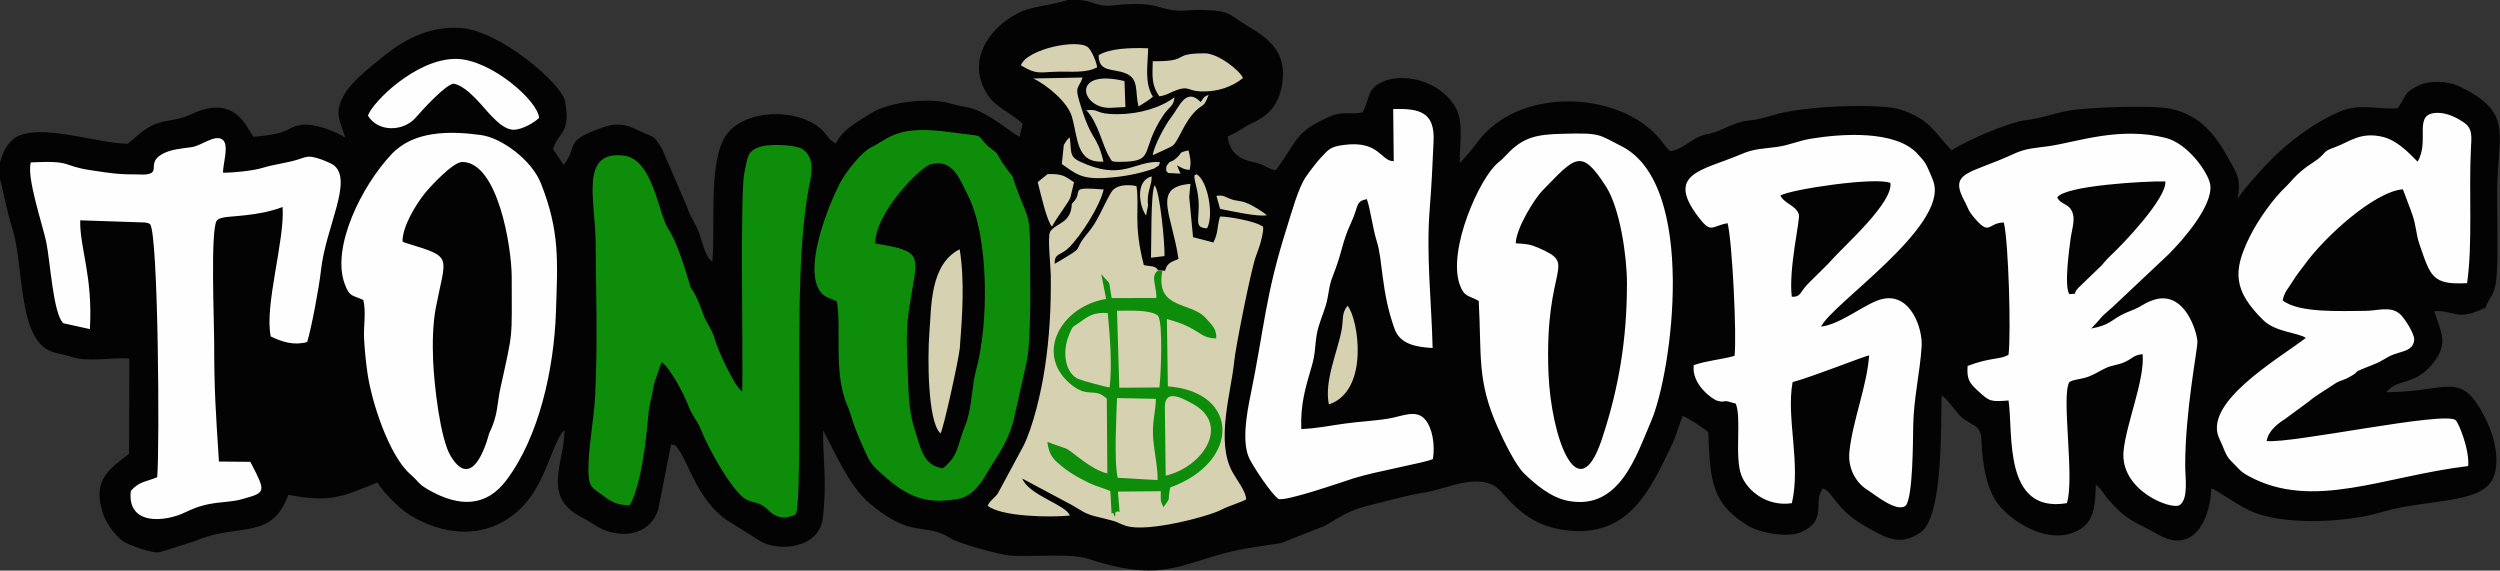 <?xml version="1.0" encoding="UTF-8"?>
<!DOCTYPE svg PUBLIC "-//W3C//DTD SVG 1.1//EN" "http://www.w3.org/Graphics/SVG/1.1/DTD/svg11.dtd">
<!-- Creator: CorelDRAW -->
<svg xmlns="http://www.w3.org/2000/svg" xml:space="preserve" width="67.518mm" height="15.411mm" version="1.1" style="shape-rendering:geometricPrecision; text-rendering:geometricPrecision; image-rendering:optimizeQuality; fill-rule:evenodd; clip-rule:evenodd"
viewBox="0 0 183.84 41.96"
 xmlns:xlink="http://www.w3.org/1999/xlink"
 xmlns:xodm="http://www.corel.com/coreldraw/odm/2003">
 <rect x="0" y="0" width="183.84" height="41.96" fill="#333333" stroke="none"/>
 <defs>
  <style type="text/css">
   <![CDATA[
    .fil0 {fill:#040303}
    .fil3 {fill:#0E8D0B}
    .fil2 {fill:#D6D2B1}
    .fil1 {fill:#FEFEFE}
   ]]>
  </style>
 </defs>
 <g id="Camada_x0020_1">
  <g id="_2086856945376">
   <path class="fil0" d="M182.74 22.69c0.4,-1.06 0.77,-0.9 0.87,-2.62 0.11,-1.99 -0.02,-4.68 0.04,-6.79 0.11,-3.56 1.06,-5.14 -2.9,-6.97 -0.75,-0.35 -2.09,-0.41 -2.88,-0.03 -1.17,0.56 -0.86,0.72 -1.56,1.68 -1.42,0.11 -2.79,-0.38 -4.24,0.24 -1.88,0.81 -3.83,2.21 -5.46,3.95 -0.4,0.43 -1.83,1.99 -2.06,2.49 0.27,-1.56 -0.07,-1.89 -0.7,-3.02 -0.96,-1.73 -2.03,-3.14 -4.23,-3.62 -1.33,-0.29 -6.14,-0.11 -7.51,0.14 -1.24,0.23 -1.94,0.55 -3.17,0.7 -1.15,0.14 -4.29,1.45 -5.43,2.22 -1.3,-1.41 -1.65,-2.31 -3.74,-3 -1.38,-0.46 -7.05,-0.32 -9.4,0.41 -2.32,0.72 -1.47,-0.01 -3.97,1.14 -0.5,0.23 -0.83,0.2 -1.31,0.38 -0.77,0.28 -1.31,0.97 -2.26,1.13 -0.63,-0.61 -0.67,-0.91 -1.47,-1.61 -3.29,-2.86 -9.78,-2.86 -12.61,0.81 -0.16,0.21 -1.15,1.48 -1.4,1.64 -0.04,-1.22 0.27,-2.81 -0.2,-3.83 -0.96,-2.06 -3.72,-2.83 -5.38,-2.16 -1.27,0.52 -0.97,1.14 -1.57,2.29 -0.94,0.22 -1.36,-0.15 -2.45,0.33 -2.62,1.15 -2.31,1.78 -3.94,3.93 -0.56,-0.12 -0.58,-0.23 -1.1,-0.45 -0.56,-0.24 -2.2,-0.16 -2.44,-2.04 0.66,-0.29 0.7,-0.33 1.28,-0.7 0.66,-0.42 2.23,-0.75 2.68,-2.86 0.59,-2.78 -1.17,-3.76 -2.67,-4.67 -1.13,-0.69 -1.06,-0.98 -2.85,-1.06 -1.59,-0.07 -1.88,0.26 -3.45,-0.22 -1.04,-0.32 -2.32,-0.25 -3.43,-0.12 -1.4,0.16 -1.43,-0.54 -3.31,-0.4 -1.16,0.39 -2.64,0.44 -3.67,0.97 -2.23,1.15 -3.8,3.6 -2.22,6.01 0.62,0.95 1.8,1.35 2.57,2.13l-0.22 0.94c-0.64,-0.27 -1.55,-1.22 -3.06,-1.91 -0.66,-0.3 -1.22,-0.28 -1.95,-0.51 -1.58,-0.49 -4.59,-0.16 -5.94,0.71 -0.89,0.57 -2.09,1.17 -2.56,2.21 -0.41,-0.2 -0.45,-0.33 -0.79,-0.74 -1.5,-1.81 -5.33,-1.89 -6.99,-0.23 -1.72,1.71 -1.04,6.82 -1.31,9.65 -0.51,-0.29 -0.73,-1.44 -0.94,-2.01 -0.26,-0.76 -0.7,-1.28 -0.92,-2.01l-1.82 -4.23c-0.68,-1.16 -0.62,-0.83 -1.71,-1.37 -0.74,-0.37 -1.46,-0.64 -2.51,-0.29 -3.17,1.06 -1.88,1.35 -3.03,2.8l-0.79 -1.16c0.43,-1.32 1.33,-1.12 0.89,-3.52 -0.24,-1.29 -4.79,-5.17 -7.64,-5.38 -2.81,-0.2 -4.79,1.3 -6.24,2.51 -0.75,0.62 -1.72,1.39 -2.26,2.23 -0.91,1.44 -0.42,2.03 -0.02,3.33 -0.66,-0.46 -2.35,-1.12 -3.31,-0.94 -1.14,0.22 -0.57,0.62 -3.45,0.87 -0.54,-0.76 -1.36,-3.17 -4.57,-1.66 -1.06,0.5 -1.69,0.36 -2.67,0.73 -0.81,0.3 -1.87,1.38 -2.01,1.44 -2.2,-0.01 -6.29,-1.51 -8.16,-0.51 -0.84,0.45 -1.5,1.99 -1.23,3.05 0.29,1.15 0.57,2.64 0.92,3.71 0.83,2.58 0.4,7.76 2.63,8.92 0.5,0.26 1.19,0.31 1.79,0.52 1.09,0.37 2.73,0.02 4.18,0.1l-0.02 7c-1.35,1.09 -2.82,1.87 -1.88,4.51 0.25,0.69 0.89,1.55 1.46,1.94 0.37,0.25 2.05,0.87 2.61,0.81 0.03,-0 2.59,-0.8 2.73,-0.86 3.15,-1.35 5.57,0.03 6.79,-3.38 3.1,0.62 4.02,0.12 6.57,-0.91 0.3,0.63 1.63,1.95 2.28,2.35 2.57,1.6 5.65,1.89 8.07,-0.27 2.02,-1.8 2.43,-4.98 3.39,-5.95 0,2.47 -1.73,4.94 1.29,6.45 0.59,0.29 1.05,0.72 1.76,0.97 1.55,0.55 3.29,0.17 3.84,-1.55l0.95 -4.8c0.46,0.16 0.14,-0.13 0.56,0.41 0.68,0.88 1.41,3.7 3.5,5.14l2.56 1.61c1.37,0.74 4.26,0.49 4.53,-1.71 0.34,-2.7 -0.03,-4.92 0.03,-6.46 0.93,1.71 1.89,4.04 3.37,5.31 3.18,2.74 4.14,1.38 6.01,2.62 0.52,0.35 3.61,1.22 4.45,1.27 1.56,0.1 4.41,-0.18 5.62,0.22 6.04,2.01 7.09,0.01 11.83,-0.78 0.88,-0.14 1.59,-0.24 2.41,-0.37l3.21 -1.27c2.32,-1.42 2.3,-1.23 5.12,-1.97 0.78,-0.21 1.56,-0.37 2.39,-0.51 1.64,-0.29 4.2,-1.66 5.58,0.12 1.28,1.46 2.51,2.41 4.56,2.68 4.66,0.62 6.24,-2.87 7.91,-6.37 0.32,-0.68 0.46,-1.36 0.75,-2.02 0.26,0.04 1.55,0.9 1.88,1.19 0.12,3.73 0.32,5.28 2.92,6.88 0.77,0.48 2.87,0.93 3.9,0.47 1.99,-0.87 0.84,-2.19 1.59,-3.21 0.7,0.12 0.91,1.53 3.12,2.77 1.54,0.86 2.53,1.52 4.09,0.45 1.66,-1.14 1.48,-8 1.53,-10.06 0.31,0.1 1.11,1.28 1.47,1.59 0.83,0.72 1.42,0.51 1.47,1.71 0.07,1.89 0.4,3.82 1.43,4.94 1.16,1.26 3.64,2.76 5.68,1.68 1.22,-0.65 1.25,-1.88 1.3,-3.35 0.5,0.37 0.51,0.62 0.96,1.13 1.43,1.63 1.93,1.55 3.63,2.53 2.52,1.45 3.81,-0.99 3.9,-3.39 0.4,0.07 2.09,1.41 3.35,1.84 2.44,0.85 6.64,0.65 9.16,-0.1 3.31,-0.98 7.15,-0.59 8.13,-2.35 0.67,-1.2 0.19,-3.15 -0.36,-4.28 -1.9,-3.98 -2.71,-2.2 -7.4,-2.19 0.74,-1.03 1.98,-0.4 3.37,-2.07 1.27,-1.53 0.62,-2.34 0.14,-3.89 1.32,-0.13 1.7,0.78 3.64,-0.21z"/>
   <path class="fil1" d="M102.49 11.85c-0.96,0.02 -1.04,-1.55 -3.69,-1.19 -0.99,0.13 -1.1,0.34 -1.61,0.87 -0.29,0.29 -0.83,1 -1.16,1.47 -0.57,0.83 -1.08,2.72 -1.39,3.7 -1.61,5.07 -1.64,7.28 -2.69,12.41 -0.26,1.26 -0.66,3.46 -0.06,4.64 0.38,0.74 1.59,2.55 2.12,2.94 0.51,0.21 4.76,-1.27 5.54,-1.52 1.65,-0.52 5.41,-1.17 5.82,-1.42 0.17,-1.05 -0.04,-2.27 -0.56,-2.89 -0.66,-0.79 -1.68,-0.25 -2.7,-0.08 -1.02,0.17 -2.17,0.22 -3.23,0.37 -1.06,0.14 -1.96,0.35 -3.19,0.4 -0.06,-1.92 0.31,-3.02 0.79,-4.69 0.26,-0.92 0.2,-1.38 0.35,-2.27 0.13,-0.74 0.45,-1.43 0.66,-2.12 0.24,-0.8 0.2,-1.36 0.5,-2.12 0.78,-1.96 0.63,-2.38 1.38,-4.01 0.57,-1.24 0.29,-1.52 1.14,-1.7 0.25,0.66 0.44,2.19 0.74,3.13 0.44,1.37 0.31,3.66 1.3,6.41 0.4,1.11 1.53,1.34 2.8,1.41 -0.08,-3.39 -0.49,-6.85 -0.21,-10.28 0.13,-1.64 0.21,-3.26 0.28,-4.94 0.09,-2.07 -0.95,-2.42 -2.97,-2.35l0.04 3.84zm-75.43 -3.34c0.76,1.24 2.62,1.16 3.51,0.14 0.43,-0.5 2.19,-2.45 2.8,-2.5 1.07,0.23 2.16,1.77 2.84,2.45 0.4,0.4 0.98,0.96 1.6,0.94 0.67,-0.03 1.53,-0.57 1.83,-0.87 -0.05,-1.23 -3.56,-4.33 -6.12,-4.34 -2.94,-0.01 -6.16,3.21 -6.47,4.19zm2.54 9.25c-0.01,-1.1 0.96,-2.69 1.63,-3.53 0.41,-0.51 2.08,-2.32 2.76,-2.32 2.63,0 3.64,6.29 3.64,8.47 0,4.74 0.13,3.78 -0.84,8.2 -0.25,1.15 -0.15,1.92 -0.83,3.32 0,0 -1.09,4.49 -2.81,1.65 -0.78,-1.28 -1.22,-5.21 -1.3,-7.01 -0.05,-1.29 -0.03,-2.72 0.2,-3.92 0.75,-3.86 1.29,-3.68 -2.09,-4.72 -0.33,-0.1 -0.16,-0.04 -0.37,-0.15zm-2.88 4.31c0.21,0.91 0.01,1.86 0.05,2.78 0.04,0.78 0.12,1.62 0.22,2.35 0.29,2.33 1.64,6.31 3.16,7.65 0.72,0.63 0.55,0.71 1.42,1.2 2.25,1.27 4.2,1.21 5.66,-0.73 2.42,-3.19 3.51,-8.22 3.65,-12.34 0.13,-3.81 0.29,-5.97 -1.1,-9.49 -0.68,-1.73 -2.9,-3.36 -4.41,-3.56 -2.27,-0.31 -4.92,-0.34 -6.57,1.4 -2.18,2.3 -4.44,6.82 -3.46,9.52 0.37,1.02 0.55,0.82 1.38,1.21zm-16.34 -9.24c-1.7,0 -2.02,-0.06 -3.68,-0.31 -2.25,-0.33 -1.25,-0.73 -4.43,-0.58 -0.34,1.06 0.87,4.61 1.13,5.85 0.29,1.37 0.51,5.32 1.26,5.98l1.95 0.43c0.23,-3.9 -0.76,-5.99 -0.71,-8l4.77 0.16c0.39,0.08 0.19,0.03 0.37,0.13 0.6,0.74 0.71,16.41 0.52,18.6 -0.82,0.35 -1.33,0.3 -1.94,1.01 -0.29,2.57 2.52,2.3 4.03,1.56 1.83,-0.9 2.92,-0.61 4.13,-0.95 1.79,-0.5 1.81,-0.48 0.63,-2.75l-2.31 -0.02c-0.24,-3.76 -0.35,-5.15 -0.35,-8.79 -0,-1.49 -0.28,-8.12 0.18,-8.92 0.23,-0.17 -0.02,-0.08 0.43,-0.22 0.45,-0.14 2.63,-0.09 4.42,-0.79 0.18,2.41 -1.35,7.27 -0.87,9.52 0.84,0.41 1.72,0.68 2.68,0.41 0.32,-1.06 0.88,-4.05 1.01,-5.25 0.35,-3.23 2.41,-6.66 0.92,-7.77 -0.16,-0.12 -0.84,-0.4 -1.08,-0.47 -0.77,-0.23 -0.86,-0.15 -1.5,0.06 -0.75,0.25 -1.73,0.35 -2.62,0.62 -0.73,0.22 -2.1,0.36 -2.92,0.36 -0.02,-0.63 0.49,-2.1 -0.06,-2.45 -0.58,-0.37 -1.52,0.47 -2.25,0.57 -0.79,0.11 -1.59,0.16 -2.23,0.55 -1.15,0.7 0.16,1.47 -1.47,1.47zm101.08 5.06c0.03,-1.11 1.38,-3.27 1.95,-3.86 2.43,-2.49 2.85,-3.19 4.69,-0.31 1.03,1.6 1.54,5.13 1.54,7.12 0,4.09 -0.59,7.69 -1.85,11.47 -1.77,5.31 -3.73,-0.2 -3.92,-4.84 -0.33,-8.12 2.26,-7.95 -0.75,-9.25 -0.6,-0.26 -0.85,-0.28 -1.66,-0.33zm-2.72 4.23c0.22,4.05 -0.14,5.85 1.38,9.27 0.46,1.04 1.34,2.84 1.97,3.44 0.81,0.77 1.92,1.75 3.22,2 3.81,0.73 5.03,-3.38 6.1,-5.84 1.55,-3.57 3.45,-17.43 -2.19,-20.25 -1.68,-0.84 -1.43,-0.99 -4.4,-0.9 -1.74,0.05 -2.78,0.21 -3.98,1.48 -0.44,0.47 -0.31,0.33 -0.71,0.67 -1.33,1.12 -3.69,6.37 -2.79,8.93 0.33,0.93 0.63,0.78 1.39,1.2zm69.04 -10.23c-0.21,-0.18 -1.3,-1.5 -2.5,-1.81 -1.68,-0.43 -2.5,0.35 -3.54,0.73 -0.98,0.35 -0.62,0.36 -1.28,0.88 -0.41,0.32 -1.03,0.61 -1.8,1.43 -0.24,0.25 -0.26,0.31 -0.52,0.56 -1.02,0.96 -2.11,2.52 -2.72,3.76 -1.22,2.47 -1.21,3.92 1.02,6.11 0.9,0.88 2.59,0.91 3.12,1.3 -2.06,1.57 -7.69,4.81 -6.33,7.47 0.29,0.58 0.43,1.18 0.79,1.53 0.69,0.68 0.68,0.8 1.32,1.15 4.71,2.58 9.92,0.02 16.16,-0.73 0.11,-1.23 -0.72,-3.22 -0.93,-3.38 -0.88,-0.67 -12.01,1.74 -13.89,1.54 0.12,-0.74 0.8,-1.27 1.34,-1.61l1.78 -1.31c0.53,-0.46 1.21,-0.82 1.83,-1.25 0.48,-0.33 0.56,-0.23 1.05,-0.49 1.23,-0.65 -0.28,-0.13 2.04,-1.04 0.31,-0.12 0.73,-0.4 1,-0.54 0.77,-0.39 1.73,-0.3 1.81,-1.2 0.04,-0.44 -0.75,-1.66 -1.06,-1.91 -0.71,-0.6 -1.62,-0.22 -2.55,-0.22 -1.73,0 -4.87,0.18 -6.06,-0.77 0.12,-0.63 0.44,-0.92 0.7,-1.35 0.4,-0.65 0.53,-0.75 0.9,-1.26 1.51,-2.11 5.19,-5.41 7.24,-5.56 0.22,0.62 0.48,1.24 0.71,1.91 0.26,0.74 0.25,1.37 0.5,2.11 0.82,2.36 0.92,3.03 3.51,2.88 0.42,-2.96 0.12,-6.75 0.28,-9.84 0.05,-0.99 0.14,-1.53 -0.54,-1.99 -0.42,-0.29 -1.15,-0.68 -1.85,-0.69 -1.98,-0.04 -0.57,2.02 -1.54,3.6zm-46.85 2.48c0.88,-0.47 6.99,-1.37 8.08,-0.92 0.23,1.44 -3.44,4.67 -4.31,5.66 -0.49,0.56 -1.64,1.6 -1.99,2.03 -0.33,0.41 -0.37,0.72 -0.95,0.68 -0.25,-2.05 0.64,-5.72 0.52,-6.06 -0.22,-0.67 -1.09,-0.79 -1.36,-1.39zm-3.9 2.01c0.34,1.15 0.7,8.34 0.52,9.79 -1.1,0.3 -1.98,0.33 -3,0.68 -0.18,1.43 1.41,2.54 1.74,2.62 0.53,0.14 0.32,0 0.74,0.04l0.61 0.17c0.44,1.02 -0.1,3.92 0.41,5.26 0.45,1.18 1.92,2.34 3.72,2.06 0.67,-2.93 -0.43,-6.26 0.05,-8.9 1.57,-0.43 5.3,-1.92 5.63,-1.97 -0.17,2.31 -1.2,4.74 -1.45,7.07 -0.14,1.25 0.5,2.32 1.32,2.82 0.47,0.29 2.18,1.73 2.83,1.15 0.52,-0.65 0.52,-4.69 0.54,-5.85 0.03,-2.03 0.5,-3.92 0.62,-5.85 0.08,-1.32 -0.8,-3.89 -2.81,-3.5 -1.22,0.23 -3.03,1.85 -4.58,2.05 0.71,-1.61 9.26,-7.3 8.28,-10.59 -0.1,-0.34 -0.3,-0.76 -0.44,-1.08 -0.21,-0.48 -0.35,-0.58 -0.72,-1 -1.6,-1.83 -5.71,-1.51 -7.87,-1.15 -0.93,0.15 -1.56,0.47 -2.47,0.6 -1.13,0.16 -1.67,0.11 -2.69,0.55 -2.78,1.19 -5.57,1.37 -3.13,4.59 0.98,1.29 0.96,0.68 2.17,0.47zm25.14 5.25c-0.4,-0.6 0.01,-3.43 0.1,-4.13 0.07,-0.54 0.33,-1.27 0.15,-1.82 -0.25,-0.76 -0.85,-0.58 -1.14,-1.16 0.56,-0.88 6.48,-1.21 7.95,-1.18 0.13,1.2 -3.13,4.64 -4.02,5.45 -0.43,0.4 -0.57,0.68 -0.98,1.03l-1.41 1.36c-0.51,0.55 0.14,0.36 -0.65,0.45zm-4.81 -5.23c0.34,1.4 0.53,8.12 0.34,9.68 -0.54,0.37 -1.33,0.18 -3.01,0.83 -0.07,1 0.14,1.26 0.78,1.85 0.84,0.77 0.9,0.79 2.23,0.69 0.36,2.34 -0.44,8.34 4.29,7.55 0.59,-1.83 -0.44,-7.98 0.19,-8.91 0.33,-0.21 0.9,-0.19 1.44,-0.41 0.48,-0.19 0.83,-0.43 1.24,-0.62 0.46,-0.22 0.91,-0.21 1.41,-0.45 0.59,-0.27 0.57,-0.48 1.29,-0.57 0.17,1.87 -1.2,5.08 -1.4,7.11 -0.29,2.95 3.58,4.4 4.14,3.98 0.64,-0.47 0.39,-2 0.39,-2.9 -0,-4 0.91,-8.54 0.9,-9.1 -0.01,-0.64 -0.91,-3.85 -3.24,-3.07 -0.56,0.19 -0.61,0.29 -1.13,0.56 -0.42,0.22 -0.79,0.31 -1.18,0.52 -0.86,0.45 -0.91,0.76 -2.26,1.02 0.94,-0.97 0.48,-0.65 1.56,-1.57l4.13 -3.89c1.04,-1.03 3.3,-3.61 3.06,-5.13 -0.14,-0.88 -1.63,-3.01 -3.27,-3.43 -3.38,-0.85 -6.49,0.29 -8.55,0.6 -1.1,0.16 -1.71,0.15 -2.64,0.58 -3.24,1.51 -4.84,1.26 -3.56,3.56 0.21,0.41 0.25,0.63 0.55,0.99 1.31,1.6 1.06,0.51 2.29,0.49z"/>
   <path class="fil2" d="M85.65 19.91l-0.49 -0.04c-0.2,-0.36 -0.57,-0.26 -1.05,-0.38 -0.8,-3.14 -0.29,-4.2 -0.54,-5.81 -0.74,-0.14 -1.56,-0.09 -1.9,0.53 -0.6,1.07 -0.97,2.08 -1.62,2.85 -1.4,1.65 0.09,0.83 -2.49,2.34 -0.03,-0.81 0.44,-0.6 1.02,-1.17 0.95,-0.94 2.31,-3.1 2.58,-4.3 -2.81,-0.21 -1.32,0.11 -2.34,1.05 -0.06,1.47 -1.14,1.38 -1.59,2.05 -0.22,0.33 0.03,2.51 0.04,3.2 0.03,2.42 -0.1,4.62 -0.44,6.85 -0.27,1.78 -0.86,4.29 -1.57,5.71l-1.89 3.51c-0.24,0.33 -0.61,0.55 -0.74,0.89 1.01,0.81 4.59,0.87 6.04,0.72 -0.29,-0.81 -2.99,-1.47 -3.5,-2.72l3.64 1.94c0.76,0.42 0.91,0.65 1.9,0.88 1.88,0.44 1.25,0.38 2.1,0.66 1.54,0.5 6.07,-0.69 7.01,-1.19 0.55,-0.29 1.43,-0.53 1.82,-0.76 -0.02,-0.59 -0.68,-1.41 -1.01,-2.01 -1.26,-2.26 -0.08,-5.92 0.13,-8.15 0.08,-0.91 1.21,-6.62 1.58,-7.68 0.15,-0.42 0.3,-0.8 0.39,-1.16 0.33,-1.33 0.07,-1.05 -0.02,-1.14 -0.4,-0.29 -2.29,-0.66 -2.99,-0.66 -0.25,0.8 -0.11,1.14 -0.49,1.91l-1.5 -0.39 -0.28 -2.97c0.03,-0.3 0.06,-0.66 0.09,-0.95 -2.88,0.23 -1.35,2.23 -0.88,5.52 -0.49,0.22 -0.83,0.26 -0.99,0.88zm-0.88 -15.42c-0.04,1.17 -0.08,1.79 0.48,2.59 0.53,-0.06 0.84,-0.31 1.31,-0.47 0.89,-0.3 0.77,0.07 1.73,0.11 1.28,0.05 2.35,-0.36 3.11,-0.98 -0.21,-0.56 -1.84,-1.82 -2.8,-1.82 -2.58,0 -0.96,0.61 -3.83,0.58zm-2.5 3.91c-1.9,0 -1.27,-0.4 -2.39,-0.3 0.88,0.91 1.2,2.63 1.68,3.41 0.21,0.33 0.11,0.39 0.71,0.39 2.81,0 1.48,-0.72 3.25,-3.39 0.46,-0.69 0.79,-0.68 0.85,-1.36 -0.99,0.76 -2.61,1.24 -4.1,1.24zm-7.2 -3.6c1.18,0.72 1.34,0.5 2.73,0.47 1,-0.02 2.08,0.11 2.88,-0.32 -0.05,-0.42 -0.41,-1.23 -0.66,-1.46 -0.71,-0.66 -4.48,0.09 -4.95,1.31zm6.07 7.07c-0.52,-2.17 -0.86,-1.24 -1.82,-4.6 -0.27,-0.94 0.04,-0.82 0.29,-1.57l-3.62 0.07c0.95,0.45 2.52,1.72 2.83,2.8 0.47,1.61 0.31,3.44 2.33,3.31zm-0.35 -7.81c-0,1.28 1.03,0.95 1.98,1.33 1.01,0.41 0.68,1.31 0.95,2.44 0.3,-0.19 0.83,-0.5 1.06,-0.72 -0.63,-1.02 -0.38,-2.25 -0.35,-3.56 -1.27,-0.05 -2.83,0 -3.64,0.51zm-2.06 10.39l0.25 -1.05c-0.67,-0.44 -0.83,-0.63 -1.94,-0.6l-0.73 0.59c0.19,0.74 0.67,2.89 1.05,3.27 0.47,-0.87 1.26,-1.79 1.38,-2.22zm9.57 -6.94c-1.1,-1.14 -1.6,0.4 -2.18,1.12 -0.43,0.54 -1.29,2.15 -1.35,2.78 0.18,-0.07 1.34,-0.61 1.44,-0.68 0.45,-0.32 0.83,-1.72 1.73,-2.59 0.57,-0.55 0.56,-0.19 0.94,-1.17 -0.42,0.18 -0.33,0.19 -0.59,0.54zm-10.07 3.14l-0.15 1.41c0.99,0.68 1.39,1.12 3.12,1.03 1.36,-0.08 2.59,-0.31 3.7,-0.71 0.4,-0.32 0.25,-0.03 0.4,-0.46 -1.89,-0.14 -2.75,1.46 -5.93,-0.06 -0.77,-0.37 -0.56,-0.77 -0.71,-1.77 -0.22,0.22 -0.24,0.25 -0.43,0.57zm4.53 -2.78l-0.07 -1.91c-3.99,-0.95 -3.19,2.03 -1.05,1.97 0.35,-0.01 0.74,-0.05 1.11,-0.06zm1.88 11.08l0.99 -0.12c0.05,-0.76 -0.34,-4.88 -0.73,-5.2 -0.29,0.6 -0.22,4.31 -0.26,5.32zm4.12 -2.16c0.53,-0.97 0.04,-3.53 -0.77,-3.98 -0.09,0.14 -0.3,-0.21 -0.02,0.91 0.54,2.13 -0.43,3.03 0.79,3.07zm0.96 -1.43c0.88,0.17 2.72,0.59 3.44,0.47 -0.26,-0.24 -1.02,-0.73 -1.56,-0.93 -0.43,-0.16 -0.65,-0.1 -1.12,-0.27 -0.44,-0.17 -0.51,-0.3 -1.03,-0.23l0.27 0.95zm-3.95 -3.12c-0.01,0.47 -0.07,0.19 0.12,0.48l0.92 0.05 -0.26 -0.61c0.33,0.16 0.48,0.31 0.93,0.33 0.13,-0.63 0.04,-0.89 -0.08,-1.43 -0.78,0.16 -0.45,0.18 -0.9,0.57 -0.49,0.43 -0.36,0.03 -0.74,0.61zm-1.49 3.61l0.14 -0.74 -0.02 -0.31c0,-0.87 0.29,-1.12 0.29,-1.83 -1.2,0.31 -0.94,2.15 -0.41,2.88zm-15.12 16.02c0.23,-0.36 1.35,-5.49 1.42,-6.27 0.18,-2.34 0.37,-4.93 -0.01,-7.27 -2.19,1.11 -2.07,4.18 -2.23,6.19 -0.13,1.68 -0.14,6.49 0.82,7.35zm28.56 -2.13c3,-1 2.18,-6.3 1.37,-7.26 -0.45,0.56 -0.29,1.01 -0.43,1.77 -0.28,1.56 -1.3,3.77 -0.94,5.49z"/>
   <path class="fil3" d="M64.37 17.9c-0.06,-2.19 3.27,-5.6 4.07,-5.82 1.67,-0.45 2.18,1.21 2.69,2.19 1.62,3.08 1.58,9.53 0.66,12.88 -0.35,1.28 -0.31,2.91 -0.81,4.13 -0.6,1.45 -0.45,2.23 -1.66,3.16 -1.45,-0.24 -1.6,-1.46 -2.03,-2.76 -0.44,-1.3 -0.48,-2.62 -0.53,-4.05 -0.05,-1.55 -0.16,-3.01 0.04,-4.56 0.57,-4.24 1.47,-4.55 -2.43,-5.16zm21.29 12.03c0,-1.24 1.01,-0.82 2.09,-0.21 2.73,1.54 0.72,4.6 -2.03,5.26l-0.06 -5.05zm-3.47 5.2c-0.28,-1.22 -0.09,-4.47 -0.05,-5.86l2.86 0.06c-0.03,1.09 -0.31,1.71 -0.19,3.06 0.07,0.81 0.36,2.2 0.31,2.91l-2.93 -0.17zm-0.59 -6.64c-0.3,-0.03 -2.02,-0.5 -2.32,-0.63 -0.83,-0.36 -1.27,-1.79 -0.65,-3.28 0.28,-0.66 0.21,-0.48 0.71,-0.84 0.68,-0.48 1.04,-0.79 2.12,-0.72 0.16,1.68 0.33,3.81 0.14,5.47zm0.54 -5.64c0.84,0 2.47,-0.1 3.02,0.37 0.37,0.51 0.21,4.31 0.1,5.27l-2.95 0.02 -0.17 -5.66zm3.31 -2.93l-0.27 -0.04c-0.63,0.38 -0.11,1.17 -0.15,2.03l-3.28 0.01c-0.3,-1.62 0.04,-0.76 -0.77,-1.78l0.36 1.84c-3.29,0.55 -5.24,3.98 -2.68,6.21 1.36,1.18 1.79,0.23 2.73,1.13l0.04 5.49c-1.26,-0.28 -2.55,-1.63 -3.07,-1.84l-1.34 -0.47c0.08,0.65 0.26,1.07 0.67,1.45 0.76,0.7 1.52,1.14 2.43,1.58 0.52,0.24 1.16,0.41 1.53,0.58l0.09 1.64c0.07,-0 0.11,-0.05 0.12,-0.03 0.22,0.63 0.13,-0.04 0.16,-0.04 0.26,-0.06 -0.08,-0.12 0.31,-0.04l-0.12 -1.49 3.15 -0.03c0.01,0.74 -0.07,0.6 0.2,1.18 0.63,-0.93 0.25,-0.28 0.49,-1.45 5.22,-1.9 5.09,-7.05 -0.17,-7.44l-0.07 -4.95c2.53,0.67 2.27,1.39 3.63,1.43 0.04,-0.74 -0.34,-0.99 -0.74,-1.47 -1.09,-1.27 -3.75,-0.61 -3.23,-3.48zm-34.67 1.2c-0.33,-1.13 -0.98,-3.31 -1.64,-4.29 -0.74,-1.11 -1.11,-5.14 -3.28,-5.39 -3.24,-0.38 -2.09,3.25 -2.06,6.33 0.03,3.92 0.16,7.58 -0.04,11.41 -0.09,1.69 -0.51,3.79 -0.49,5.4 0.01,1.33 0.32,1.29 1.06,1.85 0.57,0.43 1.07,0.75 1.99,0.71 0.84,-1.54 1.21,-4.84 1.36,-6.72 0.05,-0.6 0.32,-1.52 0.41,-2.19l0.56 -1.61c0.63,0.44 1.64,2.33 1.98,3.24 0.27,0.72 0.64,1.05 0.9,1.7 0.55,1.39 2.11,4.21 3.14,5.03 0.58,0.46 1.09,0.21 1.76,0.86 0.41,0.39 0.87,0.78 1.77,0.5 0.4,-0.13 0.08,0.05 0.33,-0.18 0.36,-0.64 0.22,-10.89 0.24,-12.6 0.04,-4.09 0.06,-8.3 0.83,-12.01 0.2,-0.98 0.04,-1.85 -0.65,-2.23 -0.55,-0.3 -2.3,-0.34 -2.93,-0.17 -1.11,0.29 -1.03,0.8 -1.29,1.99 -0.31,1.47 -0.08,13.47 -0.15,16.05 -0.61,-0.42 -1.81,-3.13 -2,-3.8 -0.26,-0.91 -0.6,-1.14 -0.89,-1.95 -0.27,-0.74 -0.5,-1.35 -0.91,-1.91zm10.76 1.04c0.35,2.01 -0.26,5.18 0.74,7.59 0.45,1.08 0.31,1.17 1.14,3.01 0.55,1.21 0.47,1.27 1.78,2.4 1.6,1.39 2.96,1.93 5.21,1.53 1.05,-0.18 1.66,-1.03 2.19,-1.95 0.68,-1.17 1.4,-2.01 1.89,-3.66l1.02 -4.54c0.34,-1.8 0.23,-5.85 0.23,-8.16 0,-2.31 -0.08,-2.24 -0.8,-4.04 -0.81,-2.05 -0.03,-0.68 -1.21,-2.34 -0.1,-0.14 -0.4,-0.7 -0.46,-0.77l-0.62 -0.48c-1.02,-0.99 0.01,-0.65 -2.67,-1.02 -4.01,-0.56 -4.49,0.39 -5.9,1.09 -0.77,0.38 -1.92,1.89 -2.3,2.62 -0.92,1.79 -2.5,5.82 -1.64,7.69 0.38,0.82 0.84,0.71 1.41,1.04z"/>
  </g>
 </g>
</svg>
